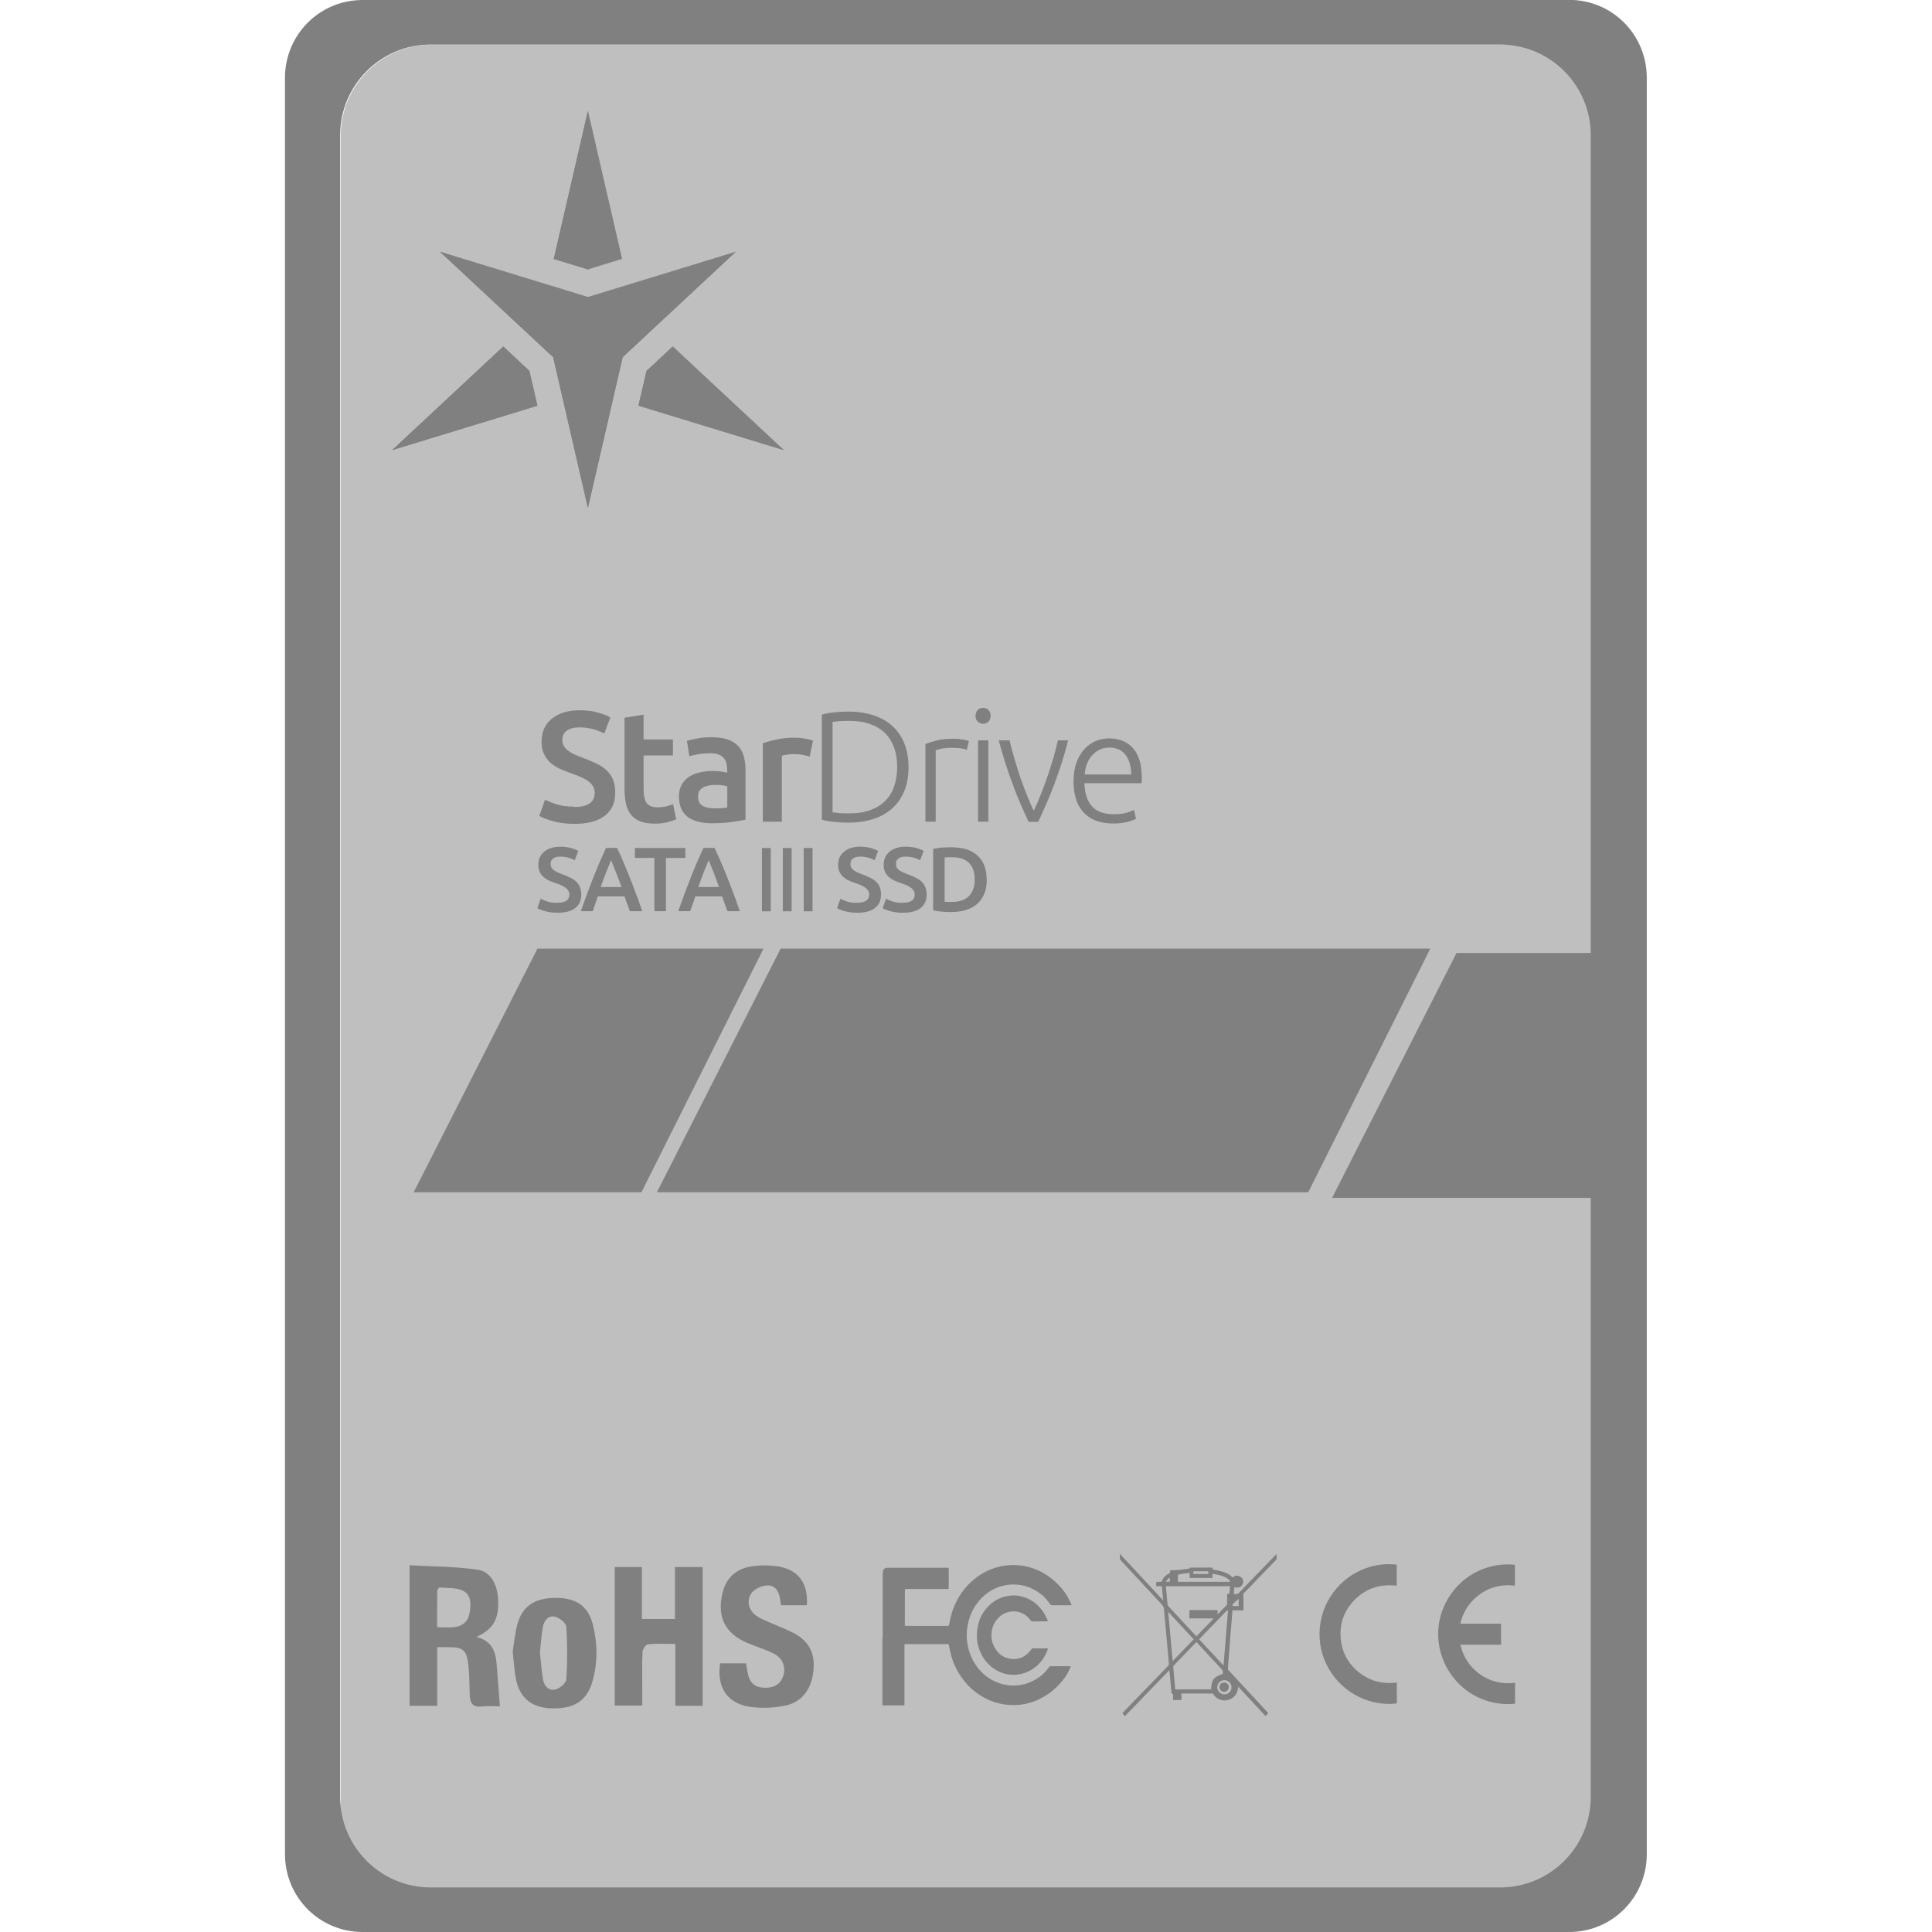 <?xml version="1.0" encoding="UTF-8" standalone="no"?>
<svg
   xmlns:dc="http://purl.org/dc/elements/1.1/"
   xmlns:cc="http://creativecommons.org/ns#"
   xmlns:rdf="http://www.w3.org/1999/02/22-rdf-syntax-ns#"
   xmlns:svg="http://www.w3.org/2000/svg"
   xmlns="http://www.w3.org/2000/svg"
   xmlns:sodipodi="http://sodipodi.sourceforge.net/DTD/sodipodi-0.dtd"
   xmlns:inkscape="http://www.inkscape.org/namespaces/inkscape"
   height="16"
   width="16"
   version="1.1"
   id="svg10"
   sodipodi:docname="drive-harddisk-system-symbolic.svg"
   inkscape:version="0.92.3 (2405546, 2018-03-11)">
  <defs
     id="defs14">
    <clipPath
       id="clip261-3">
      <path
         inkscape:connector-curvature="0"
         d="m 103,95 h 28.812 v 26 H 103 Z m 0,0"
         id="path1591-7" />
    </clipPath>
    <clipPath
       id="clip1-8">
      <path
         inkscape:connector-curvature="0"
         d="M 0,0 H 131.812 V 194.172 H 0 Z m 0,0"
         id="path2-4" />
    </clipPath>
    <clipPath
       id="clip261-3-3">
      <path
         inkscape:connector-curvature="0"
         d="m 103,95 h 28.812 v 26 H 103 Z m 0,0"
         id="path1591-7-6" />
    </clipPath>
    <clipPath
       id="clip1-8-3">
      <path
         inkscape:connector-curvature="0"
         d="M 0,0 H 131.812 V 194.172 H 0 Z m 0,0"
         id="path2-4-6" />
    </clipPath>
  </defs>
  <sodipodi:namedview
     pagecolor="#ffffff"
     bordercolor="#666666"
     borderopacity="1"
     objecttolerance="10"
     gridtolerance="10"
     guidetolerance="10"
     inkscape:pageopacity="0"
     inkscape:pageshadow="2"
     inkscape:window-width="1920"
     inkscape:window-height="1539"
     id="namedview12"
     showgrid="false"
     inkscape:zoom="20.85965"
     inkscape:cx="4.2322244"
     inkscape:cy="10.972165"
     inkscape:window-x="118"
     inkscape:window-y="27"
     inkscape:window-maximized="0"
     inkscape:current-layer="svg10" />
  <g
     id="g1004"
     transform="translate(23.484,14.867)">
    <path
       id="rect5147-7"
       d="m -20.481,-14.867 c -0.357,0 -0.643,0.288 -0.643,0.645 V 0.488 c 0,0.357 0.286,0.645 0.643,0.645 h 9.992 c 0.357,0 0.643,-0.288 0.643,-0.645 V -14.223 c 0,-0.357 -0.286,-0.645 -0.643,-0.645 z m 0.564,0.369 h 8.857 c 0.414,0 0.75,0.336 0.75,0.75 V 0.014 c 0,0.414 -0.336,0.75 -0.75,0.75 h -8.857 c -0.414,0 -0.75,-0.336 -0.75,-0.75 V -13.748 c 0,-0.414 0.336,-0.75 0.75,-0.75 z"
       style="fill:#808080;fill-opacity:1;stroke:none;stroke-width:0.09;stroke-linecap:butt;stroke-linejoin:bevel;stroke-miterlimit:4;stroke-dasharray:none;stroke-opacity:1;paint-order:fill markers stroke"
       inkscape:connector-curvature="0" />
    <path
       style="fill:#808080;fill-opacity:1;fill-rule:nonzero;stroke:none;stroke-width:0.079"
       d="m -18.332,-12.723 -0.283,-1.227 -0.283,1.227 0.283,0.087 0.283,-0.087 m -0.984,0.725 -0.921,0.859 1.204,-0.368 -0.067,-0.288 z m 1.12,0.49 1.204,0.368 -0.921,-0.859 -0.216,0.202 z m 0,0"
       id="path1609-8-5"
       inkscape:connector-curvature="0" />
    <path
       style="fill:#808080;fill-opacity:1;fill-rule:nonzero;stroke:none;stroke-width:0.079"
       d="m -18.6,-12.64 -0.015,-1.309 -0.283,1.227 0.283,0.086 0.015,-0.004 m -0.716,0.643 -0.921,0.859 1.138,-0.657 z m 0,0"
       id="path1611-5-3"
       inkscape:connector-curvature="0" />
    <path
       style="fill:#808080;fill-opacity:1;fill-rule:nonzero;stroke:none;stroke-width:0.079"
       d="m -18.119,-11.807 1.126,0.668 -1.204,-0.368 0.067,-0.288 0.011,-0.011 m -0.915,0.299 -1.204,0.368 1.138,-0.657 z m 0,0"
       id="path1613-0-5"
       inkscape:connector-curvature="0" />
    <path
       style="fill:#808080;fill-opacity:1;fill-rule:nonzero;stroke:none;stroke-width:0.079"
       d="m -18.615,-12.408 -1.226,-0.375 0.938,0.874 0.288,1.249 0.288,-1.249 0.938,-0.874 -1.225,0.375"
       id="path1615-9-6"
       inkscape:connector-curvature="0" />
    <path
       style="fill:#808080;fill-opacity:1;fill-rule:nonzero;stroke:none;stroke-width:0.079"
       d="m -18.615,-12.094 -1.226,-0.689 0.938,0.874 0.288,1.249 z m 0,0"
       id="path1617-9-2"
       inkscape:connector-curvature="0" />
    <path
       style="fill:#808080;fill-opacity:1;fill-rule:nonzero;stroke:none;stroke-width:0.079"
       d="m -18.615,-12.094 1.225,-0.689 -0.938,0.874 -0.288,1.249 v -1.433"
       id="path1619-8-9"
       inkscape:connector-curvature="0" />
    <path
       style="fill:#808080;fill-opacity:1;fill-rule:nonzero;stroke:none;stroke-width:0.079"
       d="m -19.863,-1.391 c 0.054,0 0.099,0.004 0.144,-0.001 0.065,-0.008 0.111,-0.046 0.123,-0.112 0.013,-0.072 0.018,-0.154 -0.054,-0.189 -0.056,-0.028 -0.13,-0.021 -0.196,-0.027 -0.005,-3.15e-4 -0.017,0.021 -0.017,0.033 -0.001,0.097 -6.13e-4,0.194 -6.13e-4,0.298 m 6.13e-4,0.164 v 0.485 h -0.229 V -1.904 c 0.186,0.01 0.375,0.01 0.561,0.036 0.109,0.015 0.166,0.119 0.172,0.248 0.008,0.16 -0.038,0.244 -0.179,0.31 0.163,0.041 0.163,0.168 0.172,0.29 0.007,0.093 0.015,0.186 0.022,0.284 -0.038,0 -0.093,-0.005 -0.146,0.001 -0.085,0.011 -0.103,-0.034 -0.104,-0.104 -0.002,-0.079 -0.003,-0.158 -0.011,-0.236 -0.013,-0.127 -0.043,-0.152 -0.171,-0.151 -0.026,0 -0.053,0 -0.087,0"
       id="path1703-9-2"
       inkscape:connector-curvature="0" />
    <path
       style="fill:#808080;fill-opacity:1;fill-rule:nonzero;stroke:none;stroke-width:0.079"
       d="m -17.665,-0.74 h -0.226 V -1.253 c -0.082,0 -0.155,-0.004 -0.227,0.003 -0.018,0.002 -0.044,0.041 -0.045,0.064 -0.005,0.117 -0.002,0.234 -0.002,0.351 0,0.029 0,0.059 0,0.093 h -0.228 V -1.889 h 0.225 v 0.43 h 0.274 v -0.43 h 0.229 z m 0,0"
       id="path1705-0-7"
       inkscape:connector-curvature="0" />
    <path
       style="fill:#808080;fill-opacity:1;fill-rule:nonzero;stroke:none;stroke-width:0.079"
       d="m -17.523,-1.092 h 0.218 c 0.004,0.026 0.007,0.05 0.012,0.073 0.016,0.088 0.056,0.126 0.141,0.129 0.071,0.003 0.129,-0.024 0.154,-0.096 0.025,-0.072 -0.004,-0.15 -0.077,-0.186 -0.07,-0.035 -0.146,-0.058 -0.218,-0.088 -0.187,-0.079 -0.254,-0.216 -0.208,-0.413 0.029,-0.122 0.107,-0.197 0.225,-0.219 0.076,-0.014 0.157,-0.014 0.233,-0.003 0.171,0.026 0.255,0.143 0.241,0.322 h -0.214 c -0.003,-0.018 -0.005,-0.036 -0.008,-0.054 -0.009,-0.063 -0.043,-0.115 -0.108,-0.11 -0.045,0.003 -0.103,0.028 -0.128,0.063 -0.038,0.053 -0.031,0.122 0.02,0.172 0.024,0.024 0.058,0.039 0.09,0.054 0.076,0.035 0.156,0.063 0.231,0.101 0.137,0.069 0.19,0.176 0.17,0.329 -0.02,0.152 -0.101,0.253 -0.245,0.279 -0.089,0.016 -0.185,0.02 -0.274,0.008 -0.19,-0.025 -0.281,-0.16 -0.253,-0.358"
       id="path1707-3-0"
       inkscape:connector-curvature="0" />
    <path
       style="fill:#808080;fill-opacity:1;fill-rule:nonzero;stroke:none;stroke-width:0.079"
       d="m -19.012,-1.176 c 0.008,0.073 0.013,0.146 0.025,0.218 0.009,0.054 0.048,0.096 0.102,0.083 0.037,-0.009 0.089,-0.053 0.091,-0.084 0.01,-0.145 0.009,-0.291 0,-0.436 -0.002,-0.031 -0.055,-0.073 -0.092,-0.083 -0.054,-0.014 -0.092,0.029 -0.102,0.083 -0.013,0.072 -0.017,0.145 -0.025,0.219 m -0.225,-0.014 c 0.011,-0.067 0.018,-0.149 0.039,-0.226 0.042,-0.154 0.149,-0.221 0.329,-0.218 0.164,0.003 0.259,0.072 0.297,0.225 0.038,0.156 0.04,0.313 -0.005,0.468 -0.046,0.163 -0.158,0.231 -0.351,0.221 -0.159,-0.008 -0.255,-0.091 -0.284,-0.252 -0.012,-0.067 -0.016,-0.135 -0.025,-0.218"
       id="path1709-0-9"
       inkscape:connector-curvature="0" />
    <path
       style="fill:#808080;fill-opacity:1;fill-rule:nonzero;stroke:none;stroke-width:0.079"
       d="m -16.174,-1.299 c 0,-0.177 0,-0.354 0,-0.531 3.07e-4,-0.009 9.22e-4,-0.019 0.003,-0.029 0.003,-0.013 0.015,-0.023 0.028,-0.024 0.014,-6.28e-4 0.028,-6.28e-4 0.041,-6.28e-4 0.155,0 0.31,0 0.465,0 0.009,0 0.01,0.001 0.01,0.01 0,0.052 0,0.104 0,0.155 0,0.01 -9.22e-4,0.011 -0.011,0.011 -0.114,0 -0.228,0 -0.343,-3.14e-4 -0.006,0 -0.009,0.003 -0.009,0.009 0,0.096 -3.07e-4,0.191 -6.13e-4,0.287 0,0.008 0.002,0.01 0.011,0.01 0.115,0 0.229,-3.14e-4 0.343,0 0.008,0 0.012,-0.002 0.013,-0.01 0.007,-0.041 0.016,-0.082 0.03,-0.121 0.026,-0.073 0.064,-0.139 0.116,-0.197 0.04,-0.045 0.087,-0.082 0.139,-0.112 0.044,-0.025 0.091,-0.042 0.141,-0.053 0.066,-0.014 0.133,-0.015 0.2,-0.002 0.039,0.007 0.077,0.02 0.113,0.036 0.067,0.031 0.125,0.074 0.175,0.128 0.025,0.027 0.048,0.056 0.066,0.088 0.011,0.019 0.019,0.039 0.029,0.058 0.007,0.014 0.007,0.014 -0.009,0.014 -0.049,0 -0.098,0 -0.147,0 -0.006,0 -0.011,-0.002 -0.015,-0.007 -0.018,-0.022 -0.034,-0.046 -0.055,-0.066 -0.047,-0.042 -0.1,-0.072 -0.161,-0.088 -0.06,-0.015 -0.122,-0.015 -0.182,9.2e-4 -0.071,0.019 -0.132,0.057 -0.182,0.112 -0.039,0.042 -0.068,0.091 -0.087,0.146 -0.018,0.052 -0.026,0.105 -0.025,0.16 0.002,0.075 0.021,0.146 0.058,0.211 0.037,0.062 0.085,0.113 0.148,0.148 0.073,0.041 0.152,0.056 0.235,0.044 0.06,-0.009 0.113,-0.033 0.162,-0.068 0.03,-0.022 0.056,-0.048 0.077,-0.079 0.005,-0.007 0.01,-0.01 0.019,-0.009 0.051,3.15e-4 0.103,-3.14e-4 0.154,-3.14e-4 0.009,0 0.009,0.002 0.006,0.009 -0.009,0.018 -0.016,0.035 -0.026,0.052 -0.018,0.033 -0.042,0.062 -0.067,0.089 -0.027,0.03 -0.058,0.057 -0.092,0.08 -0.044,0.03 -0.091,0.054 -0.141,0.07 -0.066,0.02 -0.134,0.027 -0.203,0.019 -0.036,-0.004 -0.071,-0.012 -0.105,-0.023 -0.057,-0.019 -0.109,-0.048 -0.157,-0.085 -0.035,-0.027 -0.066,-0.06 -0.094,-0.095 -0.047,-0.06 -0.081,-0.127 -0.102,-0.2 -0.008,-0.029 -0.014,-0.06 -0.02,-0.09 -0.002,-0.006 -0.004,-0.009 -0.01,-0.009 -0.01,3.15e-4 -0.021,0 -0.031,0 -0.106,0 -0.211,0 -0.316,0 -0.009,0 -0.011,0.002 -0.011,0.01 0,0.159 0,0.318 0,0.476 0,0.005 0,0.01 0,0.015 3.07e-4,0.005 -0.003,0.007 -0.008,0.007 -0.056,0 -0.111,-3.15e-4 -0.167,-3.15e-4 -0.005,0 -0.008,-0.003 -0.008,-0.008 0,-0.009 0,-0.018 0,-0.027 0,-0.174 0,-0.348 0,-0.521"
       id="path1711-3-3"
       inkscape:connector-curvature="0" />
    <path
       style="fill:#808080;fill-opacity:1;fill-rule:nonzero;stroke:none;stroke-width:0.079"
       d="m -14.876,-1.439 c -0.018,0 -0.037,-3.14e-4 -0.055,0 -0.008,3.15e-4 -0.013,-0.002 -0.018,-0.009 -0.014,-0.021 -0.033,-0.038 -0.055,-0.051 -0.036,-0.02 -0.073,-0.028 -0.114,-0.021 -0.045,0.008 -0.08,0.029 -0.109,0.064 -0.02,0.023 -0.033,0.05 -0.04,0.08 -0.013,0.053 -0.007,0.104 0.019,0.151 0.026,0.048 0.065,0.082 0.119,0.093 0.072,0.015 0.131,-0.007 0.177,-0.064 0.019,-0.024 0.01,-0.02 0.039,-0.02 0.033,0 0.065,0 0.097,0 0.011,0 0.012,9.2e-4 0.008,0.011 -0.011,0.033 -0.028,0.063 -0.049,0.091 -0.03,0.038 -0.066,0.068 -0.11,0.089 -0.048,0.022 -0.098,0.032 -0.151,0.027 -0.051,-0.005 -0.097,-0.023 -0.138,-0.052 -0.037,-0.026 -0.068,-0.059 -0.091,-0.099 -0.044,-0.077 -0.057,-0.159 -0.04,-0.246 0.011,-0.059 0.036,-0.111 0.076,-0.157 0.035,-0.039 0.076,-0.069 0.126,-0.086 0.054,-0.018 0.109,-0.022 0.164,-0.007 0.071,0.018 0.126,0.058 0.169,0.116 0.018,0.024 0.031,0.05 0.043,0.078 0.004,0.009 0.002,0.011 -0.008,0.011 -0.019,0 -0.039,0 -0.058,0"
       id="path1713-3-6"
       inkscape:connector-curvature="0" />
    <path
       style="fill:#808080;fill-opacity:1;fill-rule:nonzero;stroke:none;stroke-width:0.079"
       d="m -13.796,-1.8 c -0.001,-9.2e-4 -0.002,-0.002 -0.003,-0.003 l -0.03,0.032 c 6.13e-4,6.29e-4 0.002,0.002 0.002,0.003 h 0.031 z m 0.57,0.173 c -0.014,0.012 -0.028,0.026 -0.043,0.039 -0.007,0.006 -0.009,0.013 -0.007,0.022 h 0.05 z m -0.251,-0.205 c 3.07e-4,-0.003 3.07e-4,-0.005 3.07e-4,-0.008 3.06e-4,-0.014 3.06e-4,-0.014 -0.014,-0.014 -0.033,0 -0.065,0 -0.098,0 -0.004,0 -0.008,3.15e-4 -0.012,6.29e-4 v 0.021 z m 0.191,0.938 c 0.002,-0.026 -0.02,-0.058 -0.058,-0.059 -0.032,-6.29e-4 -0.059,0.027 -0.059,0.059 0,0.033 0.026,0.059 0.059,0.059 0.033,0 0.059,-0.026 0.059,-0.059 m -0.444,-0.873 h 0.432 c -0.003,-0.012 -0.011,-0.02 -0.02,-0.026 -0.037,-0.026 -0.081,-0.033 -0.126,-0.041 v 0.035 h -0.189 v -0.042 c -0.025,0.003 -0.048,0.006 -0.071,0.009 -0.006,9.21e-4 -0.012,0.002 -0.018,0.004 -0.003,0.001 -0.008,0.005 -0.008,0.008 -9.21e-4,0.018 -3.06e-4,0.035 -3.06e-4,0.054 m 0.131,0.475 c -0.07,-0.075 -0.139,-0.15 -0.208,-0.224 -6.13e-4,3.13e-4 -0.002,6.29e-4 -0.003,0.001 0.012,0.133 0.024,0.267 0.037,0.403 0.059,-0.061 0.116,-0.12 0.174,-0.18 m 0.247,0.218 c 0.013,-0.154 0.025,-0.304 0.037,-0.455 -9.22e-4,-9.21e-4 -0.002,-0.002 -0.003,-0.003 -0.004,0.003 -0.009,0.004 -0.012,0.008 -0.06,0.062 -0.121,0.125 -0.181,0.187 -0.014,0.015 -0.028,0.03 -0.043,0.045 0.067,0.072 0.134,0.144 0.202,0.217 m -0.4,0.198 h 0.297 c 0.003,-0.079 0.021,-0.104 0.096,-0.128 0.006,-0.016 0.002,-0.028 -0.01,-0.041 -0.054,-0.057 -0.107,-0.115 -0.16,-0.172 -0.016,-0.017 -0.031,-0.034 -0.047,-0.051 -0.002,0.002 -0.003,0.002 -0.004,0.003 -0.061,0.064 -0.123,0.127 -0.184,0.191 -0.003,0.003 -0.004,0.008 -0.004,0.013 0.003,0.032 0.005,0.064 0.008,0.096 0.003,0.029 0.005,0.059 0.008,0.088 m 0.452,-0.854 h -0.529 c -3.07e-4,0.001 -6.13e-4,0.002 -6.13e-4,0.003 0.005,0.049 0.009,0.097 0.014,0.146 6.13e-4,0.009 0.004,0.014 0.01,0.02 0.06,0.065 0.121,0.13 0.181,0.195 0.016,0.017 0.032,0.034 0.048,0.051 0.047,-0.049 0.094,-0.097 0.141,-0.145 -6.13e-4,-6.29e-4 -9.21e-4,-0.002 -0.001,-0.003 h -0.198 c 0,-0.022 -3.07e-4,-0.043 3.07e-4,-0.063 0,-0.002 0.004,-0.006 0.007,-0.006 0.073,-3.14e-4 0.146,0 0.218,-3.14e-4 0.006,0 0.008,0.002 0.008,0.008 -3.06e-4,0.009 0,0.018 0,0.027 0.002,-9.2e-4 0.003,-0.001 0.003,-0.002 0.024,-0.025 0.048,-0.049 0.072,-0.074 0.003,-0.003 0.003,-0.007 0.004,-0.011 3.06e-4,-0.018 0,-0.036 0,-0.054 v -0.028 c 0.007,0 0.012,-3.15e-4 0.019,-6.29e-4 0.002,-0.021 0.003,-0.041 0.005,-0.062 m -0.472,0.891 c -0.005,-9.2e-4 -0.008,-0.002 -0.012,-0.002 -0.006,-0.064 -0.012,-0.128 -0.018,-0.195 -0.124,0.128 -0.246,0.254 -0.369,0.382 -0.007,-0.009 -0.013,-0.017 -0.02,-0.026 0.011,-0.011 0.021,-0.022 0.032,-0.033 0.081,-0.084 0.162,-0.167 0.243,-0.251 0.035,-0.036 0.07,-0.072 0.105,-0.109 0.003,-0.003 0.005,-0.009 0.005,-0.013 -0.003,-0.042 -0.007,-0.084 -0.011,-0.126 -0.004,-0.041 -0.008,-0.082 -0.011,-0.123 -0.003,-0.033 -0.006,-0.067 -0.009,-0.1 -0.003,-0.033 -0.008,-0.067 -0.009,-0.101 -3.06e-4,-0.022 -0.011,-0.035 -0.024,-0.049 -0.088,-0.094 -0.175,-0.189 -0.263,-0.283 -0.025,-0.026 -0.05,-0.053 -0.074,-0.08 -0.003,-0.003 -0.004,-0.007 -0.005,-0.01 -6.13e-4,-0.013 -3.07e-4,-0.025 -3.07e-4,-0.041 0.12,0.129 0.239,0.256 0.359,0.386 -0.004,-0.041 -0.007,-0.079 -0.011,-0.118 h -0.047 c 0,-0.011 -3.07e-4,-0.021 3.06e-4,-0.032 3.07e-4,-0.002 0.005,-0.004 0.007,-0.004 0.011,-3.15e-4 0.022,3.14e-4 0.033,-3.15e-4 0.003,-3.13e-4 0.007,-0.003 0.008,-0.005 0.006,-0.026 0.025,-0.043 0.046,-0.057 6.14e-4,-6.28e-4 0.001,-9.19e-4 0.002,-0.001 0.019,-0.01 0.019,-0.01 0.02,-0.033 0.003,-3.15e-4 0.006,-9.21e-4 0.009,-6.29e-4 0.049,0.003 0.097,-0.006 0.145,-0.012 0.004,-3.16e-4 0.007,-0.004 0.01,-0.006 -3.06e-4,-9.2e-4 -6.13e-4,-0.002 -9.21e-4,-0.003 h 0.187 c -0.004,0.016 0.007,0.017 0.018,0.019 0.032,0.006 0.064,0.012 0.094,0.026 0.02,0.009 0.039,0.019 0.054,0.037 0.014,-0.011 0.029,-0.019 0.046,-0.014 0.01,0.003 0.021,0.008 0.029,0.016 0.016,0.015 0.018,0.041 0.005,0.06 -0.013,0.021 -0.036,0.027 -0.065,0.018 -0.002,0.019 -0.003,0.037 -0.005,0.057 0.011,0 0.021,3.14e-4 0.031,-3.15e-4 0.003,0 0.005,-0.003 0.007,-0.005 0.04,-0.041 0.08,-0.083 0.121,-0.125 0.064,-0.065 0.127,-0.131 0.191,-0.197 9.21e-4,-9.18e-4 0.002,-0.002 0.004,-0.004 0,0.016 0.003,0.03 -6.13e-4,0.043 -0.002,0.008 -0.012,0.015 -0.018,0.021 -0.075,0.077 -0.149,0.154 -0.224,0.232 -0.002,0.003 -0.005,0.005 -0.007,0.007 -0.008,0.009 -0.02,0.016 -0.024,0.026 -0.004,0.01 0,0.022 0,0.034 0,0.034 0,0.068 0,0.103 h -0.091 c -0.002,0.026 -0.004,0.051 -0.006,0.076 -0.003,0.039 -0.006,0.078 -0.01,0.117 -0.002,0.029 -0.004,0.057 -0.006,0.085 -0.003,0.038 -0.006,0.076 -0.009,0.115 -0.003,0.031 -0.005,0.062 -0.007,0.092 -3.07e-4,0.003 0.002,0.008 0.004,0.01 0.086,0.093 0.173,0.186 0.259,0.279 0.023,0.025 0.047,0.051 0.071,0.077 -0.007,0.008 -0.014,0.016 -0.022,0.025 -0.076,-0.081 -0.15,-0.162 -0.227,-0.244 -0.002,0.023 -0.006,0.043 -0.017,0.062 -0.02,0.034 -0.065,0.057 -0.105,0.052 -0.036,-0.004 -0.064,-0.021 -0.084,-0.052 -0.002,-0.002 -0.005,-0.005 -0.008,-0.005 -0.084,-3.13e-4 -0.168,0 -0.252,0 -9.21e-4,0 -0.002,6.29e-4 -0.004,0.001 v 0.053 h -0.069 z m 0,0"
       id="path1715-7-0"
       inkscape:connector-curvature="0" />
    <path
       style="fill:#808080;fill-opacity:1;fill-rule:nonzero;stroke:none;stroke-width:0.079"
       d="m -13.308,-0.894 c 0,0.021 -0.018,0.039 -0.039,0.038 -0.021,-6.29e-4 -0.038,-0.018 -0.038,-0.039 0,-0.022 0.016,-0.038 0.039,-0.038 0.022,0 0.038,0.016 0.038,0.038"
       id="path1717-9-6"
       inkscape:connector-curvature="0" />
    <path
       style="fill:#808080;fill-opacity:1;fill-rule:nonzero;stroke:none;stroke-width:0.079"
       d="m -10.937,-0.758 c -0.151,0.019 -0.374,-0.032 -0.52,-0.228 -0.146,-0.195 -0.156,-0.456 -0.025,-0.659 0.135,-0.21 0.363,-0.284 0.544,-0.263 v 0.173 c -0.127,-0.015 -0.239,0.019 -0.333,0.106 -0.061,0.057 -0.101,0.126 -0.119,0.209 h 0.337 v 0.174 h -0.337 c 0.025,0.104 0.079,0.186 0.166,0.247 0.086,0.06 0.183,0.081 0.287,0.068 z m 0,0"
       id="path1719-4-2"
       inkscape:connector-curvature="0" />
    <path
       style="fill:#808080;fill-opacity:1;fill-rule:nonzero;stroke:none;stroke-width:0.079"
       d="m -11.917,-1.908 v 0.173 c -0.146,-0.017 -0.271,0.027 -0.368,0.138 -0.071,0.081 -0.103,0.178 -0.097,0.285 0.007,0.119 0.057,0.217 0.149,0.292 0.092,0.075 0.198,0.102 0.317,0.087 v 0.173 c -0.162,0.021 -0.393,-0.037 -0.539,-0.248 -0.139,-0.201 -0.135,-0.47 0.011,-0.669 0.149,-0.202 0.376,-0.253 0.528,-0.232"
       id="path1721-9-6"
       inkscape:connector-curvature="0" />
    <g
       style="clip-rule:nonzero;opacity:0.5;fill:#808080;fill-opacity:1"
       id="g922"
       clip-path="url(#clip1-8-3)"
       transform="matrix(0.079,0,0,0.079,-20.662,-14.498)">
      <path
         inkscape:connector-curvature="0"
         id="path920"
         d="M 122.195,194.129 H 9.539 C 4.273,194.129 0,189.855 0,184.59 V 9.539 C 0,4.27 4.273,0 9.539,0 H 122.195 c 5.27,0 9.539,4.27 9.539,9.539 V 184.59 c 0,5.266 -4.27,9.539 -9.539,9.539"
         style="fill:#808080;fill-opacity:1;fill-rule:nonzero;stroke:none" />
    </g>
    <path
       style="fill:#808080;fill-opacity:1;fill-rule:nonzero;stroke:none;stroke-width:0.079"
       d="m -12.593,-4.993 1.011,-2.018"
       id="path1685-3-1"
       inkscape:connector-curvature="0" />
    <path
       style="fill:#808080;fill-opacity:1;fill-rule:nonzero;stroke:none;stroke-width:0.079"
       d="m -18.729,-8.184 c 0.059,0 0.102,-0.01 0.129,-0.03 0.027,-0.02 0.041,-0.048 0.041,-0.085 0,-0.022 -0.005,-0.041 -0.014,-0.056 -0.009,-0.016 -0.022,-0.03 -0.039,-0.042 -0.017,-0.013 -0.038,-0.024 -0.062,-0.035 -0.024,-0.011 -0.052,-0.021 -0.084,-0.032 -0.031,-0.011 -0.061,-0.024 -0.091,-0.037 -0.029,-0.014 -0.055,-0.03 -0.077,-0.05 -0.022,-0.02 -0.04,-0.044 -0.053,-0.072 -0.014,-0.028 -0.02,-0.061 -0.02,-0.1 0,-0.082 0.028,-0.146 0.085,-0.192 0.057,-0.046 0.133,-0.07 0.231,-0.07 0.057,0 0.107,0.006 0.151,0.019 0.044,0.013 0.078,0.026 0.103,0.041 l -0.051,0.133 c -0.03,-0.016 -0.062,-0.029 -0.097,-0.038 -0.035,-0.009 -0.072,-0.013 -0.109,-0.013 -0.045,0 -0.079,0.009 -0.104,0.027 -0.025,0.018 -0.037,0.044 -0.037,0.077 0,0.02 0.004,0.037 0.013,0.051 0.008,0.014 0.02,0.027 0.035,0.038 0.015,0.011 0.033,0.022 0.053,0.031 0.021,0.01 0.043,0.019 0.067,0.027 0.042,0.016 0.08,0.032 0.114,0.048 0.033,0.016 0.062,0.035 0.085,0.057 0.023,0.022 0.041,0.048 0.053,0.078 0.012,0.03 0.018,0.066 0.018,0.109 0,0.082 -0.029,0.145 -0.087,0.189 -0.058,0.045 -0.142,0.067 -0.253,0.067 -0.037,0 -0.072,-0.003 -0.103,-0.007 -0.031,-0.005 -0.058,-0.011 -0.082,-0.018 -0.024,-0.007 -0.045,-0.014 -0.062,-0.021 -0.018,-0.007 -0.031,-0.014 -0.042,-0.02 l 0.048,-0.135 c 0.024,0.013 0.055,0.026 0.095,0.039 0.04,0.013 0.088,0.019 0.145,0.019"
       id="path1621-0-7"
       inkscape:connector-curvature="0" />
    <path
       style="fill:#808080;fill-opacity:1;fill-rule:nonzero;stroke:none;stroke-width:0.079"
       d="m -18.312,-8.923 0.158,-0.026 v 0.206 h 0.243 v 0.132 h -0.243 v 0.278 c 0,0.055 0.009,0.094 0.026,0.117 0.018,0.023 0.047,0.035 0.089,0.035 0.029,0 0.054,-0.003 0.076,-0.009 0.022,-0.006 0.04,-0.012 0.053,-0.017 l 0.026,0.125 c -0.018,0.008 -0.042,0.016 -0.072,0.024 -0.03,0.008 -0.064,0.012 -0.104,0.012 -0.049,0 -0.089,-0.006 -0.122,-0.019 -0.033,-0.013 -0.059,-0.032 -0.078,-0.057 -0.019,-0.025 -0.033,-0.055 -0.04,-0.09 -0.008,-0.035 -0.012,-0.076 -0.012,-0.121 z m 0,0"
       id="path1623-2-5"
       inkscape:connector-curvature="0" />
    <path
       style="fill:#808080;fill-opacity:1;fill-rule:nonzero;stroke:none;stroke-width:0.079"
       d="m -17.572,-8.172 c 0.049,0 0.086,-0.003 0.111,-0.008 v -0.175 c -0.009,-0.003 -0.021,-0.005 -0.038,-0.008 -0.017,-0.003 -0.035,-0.004 -0.055,-0.004 -0.018,0 -0.035,0.001 -0.053,0.004 -0.018,0.003 -0.034,0.008 -0.048,0.014 -0.014,0.007 -0.026,0.017 -0.035,0.029 -0.009,0.013 -0.013,0.028 -0.013,0.048 0,0.037 0.012,0.063 0.035,0.077 0.023,0.014 0.055,0.022 0.095,0.022 m -0.013,-0.588 c 0.052,0 0.096,0.006 0.131,0.019 0.036,0.013 0.064,0.031 0.086,0.055 0.021,0.023 0.036,0.052 0.045,0.085 0.009,0.033 0.014,0.07 0.014,0.11 v 0.413 c -0.024,0.005 -0.061,0.012 -0.11,0.019 -0.049,0.007 -0.104,0.011 -0.166,0.011 -0.041,0 -0.078,-0.004 -0.112,-0.012 -0.034,-0.008 -0.063,-0.021 -0.087,-0.038 -0.024,-0.018 -0.043,-0.04 -0.056,-0.068 -0.013,-0.028 -0.02,-0.062 -0.02,-0.103 0,-0.039 0.007,-0.072 0.023,-0.099 0.015,-0.027 0.036,-0.049 0.062,-0.066 0.026,-0.017 0.056,-0.029 0.091,-0.036 0.034,-0.007 0.07,-0.011 0.107,-0.011 0.018,0 0.036,0.001 0.055,0.003 0.019,0.002 0.04,0.006 0.061,0.011 v -0.026 c 0,-0.018 -0.002,-0.036 -0.006,-0.052 -0.004,-0.016 -0.012,-0.031 -0.023,-0.044 -0.011,-0.013 -0.025,-0.022 -0.043,-0.029 -0.018,-0.007 -0.04,-0.01 -0.067,-0.01 -0.037,0 -0.07,0.003 -0.1,0.008 -0.03,0.005 -0.055,0.011 -0.074,0.018 l -0.02,-0.128 c 0.02,-0.007 0.049,-0.014 0.088,-0.021 0.038,-0.007 0.079,-0.01 0.123,-0.01"
       id="path1625-4-3"
       inkscape:connector-curvature="0" />
    <path
       style="fill:#808080;fill-opacity:1;fill-rule:nonzero;stroke:none;stroke-width:0.079"
       d="m -16.779,-8.601 c -0.013,-0.005 -0.031,-0.009 -0.054,-0.014 -0.023,-0.005 -0.05,-0.007 -0.08,-0.007 -0.017,0 -0.036,0.002 -0.055,0.005 -0.02,0.003 -0.033,0.006 -0.041,0.009 v 0.546 h -0.158 v -0.649 c 0.03,-0.011 0.068,-0.022 0.114,-0.032 0.045,-0.01 0.096,-0.015 0.152,-0.015 0.01,0 0.022,6.14e-4 0.036,0.002 0.014,0.002 0.028,0.003 0.042,0.005 0.014,0.003 0.027,0.005 0.041,0.008 0.013,0.003 0.023,0.006 0.031,0.009 z m 0,0"
       id="path1627-9-5"
       inkscape:connector-curvature="0" />
    <path
       style="fill:#808080;fill-opacity:1;fill-rule:nonzero;stroke:none;stroke-width:0.079"
       d="m -16.589,-8.14 c 0.005,6.13e-4 0.019,0.003 0.04,0.005 0.021,0.003 0.056,0.004 0.102,0.004 0.065,0 0.122,-0.009 0.171,-0.027 0.049,-0.018 0.09,-0.043 0.123,-0.076 0.033,-0.033 0.058,-0.073 0.074,-0.121 0.016,-0.047 0.025,-0.1 0.025,-0.16 0,-0.059 -0.008,-0.112 -0.025,-0.159 -0.017,-0.047 -0.041,-0.087 -0.074,-0.12 -0.033,-0.033 -0.074,-0.058 -0.123,-0.076 -0.049,-0.018 -0.105,-0.027 -0.171,-0.027 -0.047,0 -0.081,0.001 -0.102,0.004 -0.021,0.003 -0.035,0.004 -0.04,0.005 z m 0.629,-0.374 c 0,0.077 -0.012,0.145 -0.037,0.202 -0.024,0.057 -0.058,0.105 -0.102,0.143 -0.044,0.038 -0.096,0.067 -0.157,0.086 -0.061,0.019 -0.128,0.029 -0.201,0.029 -0.036,0 -0.075,-0.002 -0.115,-0.006 -0.04,-0.004 -0.075,-0.01 -0.106,-0.018 v -0.871 c 0.03,-0.009 0.065,-0.015 0.106,-0.019 0.04,-0.004 0.078,-0.006 0.115,-0.006 0.073,0 0.14,0.01 0.201,0.029 0.061,0.019 0.113,0.048 0.157,0.086 0.044,0.038 0.078,0.086 0.102,0.143 0.024,0.057 0.037,0.124 0.037,0.201"
       id="path1629-0-6"
       inkscape:connector-curvature="0" />
    <path
       style="fill:#808080;fill-opacity:1;fill-rule:nonzero;stroke:none;stroke-width:0.079"
       d="m -15.59,-8.749 c 0.028,0 0.054,0.002 0.079,0.006 0.025,0.004 0.042,0.009 0.051,0.013 l -0.017,0.073 c -0.007,-0.003 -0.021,-0.007 -0.042,-0.011 -0.021,-0.004 -0.049,-0.006 -0.084,-0.006 -0.036,0 -0.066,0.003 -0.088,0.008 -0.022,0.005 -0.037,0.009 -0.044,0.013 v 0.591 h -0.085 v -0.643 c 0.021,-0.009 0.052,-0.019 0.09,-0.029 0.038,-0.01 0.085,-0.015 0.14,-0.015"
       id="path1631-1-2"
       inkscape:connector-curvature="0" />
    <path
       style="fill:#808080;fill-opacity:1;fill-rule:nonzero;stroke:none;stroke-width:0.079"
       d="m -15.299,-8.062 h -0.085 v -0.674 h 0.085 z m 0.019,-0.877 c 0,0.02 -0.006,0.036 -0.018,0.048 -0.012,0.012 -0.027,0.018 -0.044,0.018 -0.018,0 -0.032,-0.006 -0.045,-0.018 -0.012,-0.012 -0.018,-0.028 -0.018,-0.048 0,-0.02 0.006,-0.036 0.018,-0.048 0.012,-0.012 0.027,-0.018 0.045,-0.018 0.017,0 0.032,0.006 0.044,0.018 0.012,0.012 0.018,0.028 0.018,0.048"
       id="path1633-2-9"
       inkscape:connector-curvature="0" />
    <path
       style="fill:#808080;fill-opacity:1;fill-rule:nonzero;stroke:none;stroke-width:0.079"
       d="m -14.923,-8.153 c 0.018,-0.037 0.037,-0.08 0.056,-0.128 0.019,-0.048 0.038,-0.098 0.056,-0.15 0.018,-0.052 0.034,-0.104 0.05,-0.157 0.015,-0.053 0.028,-0.102 0.038,-0.148 h 0.085 c -0.016,0.062 -0.033,0.123 -0.052,0.183 -0.019,0.06 -0.04,0.119 -0.061,0.176 -0.021,0.057 -0.044,0.113 -0.067,0.166 -0.023,0.053 -0.046,0.103 -0.068,0.15 h -0.079 c -0.023,-0.047 -0.046,-0.097 -0.068,-0.15 -0.023,-0.053 -0.045,-0.108 -0.066,-0.166 -0.021,-0.057 -0.042,-0.116 -0.061,-0.176 -0.019,-0.06 -0.037,-0.121 -0.053,-0.183 h 0.09 c 0.01,0.046 0.023,0.096 0.039,0.148 0.015,0.053 0.032,0.105 0.049,0.157 0.018,0.052 0.037,0.102 0.056,0.15 0.019,0.048 0.038,0.091 0.056,0.128"
       id="path1635-0-1"
       inkscape:connector-curvature="0" />
    <path
       style="fill:#808080;fill-opacity:1;fill-rule:nonzero;stroke:none;stroke-width:0.079"
       d="m -14.115,-8.453 c -0.002,-0.071 -0.018,-0.125 -0.049,-0.164 -0.031,-0.039 -0.076,-0.059 -0.133,-0.059 -0.031,0 -0.058,0.006 -0.082,0.018 -0.024,0.012 -0.045,0.029 -0.063,0.049 -0.018,0.021 -0.032,0.044 -0.041,0.071 -0.01,0.027 -0.016,0.055 -0.018,0.085 z m -0.478,0.053 c 0,-0.059 0.008,-0.111 0.025,-0.155 0.017,-0.044 0.039,-0.08 0.066,-0.11 0.027,-0.029 0.059,-0.052 0.094,-0.066 0.035,-0.014 0.072,-0.021 0.109,-0.021 0.083,0 0.149,0.027 0.198,0.081 0.049,0.054 0.073,0.137 0.073,0.249 0,0.007 0,0.014 -6.13e-4,0.021 -3.07e-4,0.007 -9.21e-4,0.014 -0.002,0.02 h -0.473 c 0.003,0.083 0.023,0.146 0.061,0.19 0.038,0.044 0.099,0.067 0.183,0.067 0.046,0 0.082,-0.005 0.109,-0.013 0.027,-0.009 0.047,-0.016 0.059,-0.022 l 0.015,0.073 c -0.012,0.007 -0.035,0.015 -0.068,0.025 -0.034,0.009 -0.073,0.014 -0.118,0.014 -0.059,0 -0.109,-0.009 -0.151,-0.026 -0.042,-0.017 -0.076,-0.042 -0.103,-0.073 -0.027,-0.031 -0.046,-0.068 -0.059,-0.111 -0.012,-0.043 -0.018,-0.09 -0.018,-0.141"
       id="path1637-0-2"
       inkscape:connector-curvature="0" />
    <path
       style="fill:#808080;fill-opacity:1;fill-rule:nonzero;stroke:none;stroke-width:0.079"
       d="m -18.867,-7.391 c 0.034,0 0.059,-0.006 0.075,-0.018 0.016,-0.011 0.023,-0.028 0.023,-0.049 0,-0.013 -0.003,-0.023 -0.008,-0.032 -0.005,-0.009 -0.013,-0.018 -0.023,-0.025 -0.01,-0.007 -0.022,-0.014 -0.036,-0.021 -0.014,-0.006 -0.03,-0.012 -0.049,-0.018 -0.018,-0.006 -0.036,-0.014 -0.053,-0.021 -0.017,-0.008 -0.032,-0.018 -0.045,-0.029 -0.013,-0.012 -0.023,-0.025 -0.031,-0.041 -0.008,-0.016 -0.012,-0.036 -0.012,-0.058 0,-0.047 0.016,-0.084 0.049,-0.111 0.033,-0.027 0.077,-0.041 0.134,-0.041 0.033,0 0.062,0.004 0.088,0.011 0.025,0.007 0.045,0.015 0.06,0.024 l -0.029,0.077 c -0.017,-0.009 -0.036,-0.017 -0.056,-0.022 -0.02,-0.005 -0.041,-0.008 -0.063,-0.008 -0.026,0 -0.046,0.005 -0.06,0.016 -0.014,0.01 -0.021,0.025 -0.021,0.045 0,0.012 0.003,0.021 0.007,0.03 0.005,0.008 0.012,0.016 0.021,0.022 0.009,0.006 0.019,0.013 0.031,0.018 0.012,0.005 0.025,0.011 0.039,0.016 0.025,0.009 0.047,0.018 0.066,0.028 0.019,0.009 0.036,0.02 0.049,0.033 0.013,0.013 0.023,0.028 0.03,0.045 0.007,0.018 0.011,0.038 0.011,0.063 0,0.048 -0.017,0.084 -0.05,0.11 -0.033,0.026 -0.083,0.039 -0.147,0.039 -0.021,0 -0.041,-0.001 -0.059,-0.004 -0.018,-0.003 -0.034,-0.006 -0.048,-0.01 -0.014,-0.004 -0.026,-0.008 -0.036,-0.012 -0.01,-0.004 -0.018,-0.008 -0.024,-0.012 l 0.028,-0.078 c 0.014,0.008 0.032,0.015 0.055,0.023 0.023,0.008 0.051,0.011 0.084,0.011"
       id="path1639-6-7"
       inkscape:connector-curvature="0" />
    <path
       style="fill:#808080;fill-opacity:1;fill-rule:nonzero;stroke:none;stroke-width:0.079"
       d="m -18.423,-7.743 c -0.011,0.027 -0.025,0.059 -0.04,0.097 -0.015,0.038 -0.03,0.08 -0.046,0.125 h 0.172 c -0.016,-0.045 -0.032,-0.087 -0.047,-0.125 -0.015,-0.039 -0.028,-0.071 -0.039,-0.097 m 0.155,0.422 c -0.007,-0.021 -0.014,-0.041 -0.022,-0.061 -0.008,-0.02 -0.015,-0.041 -0.022,-0.062 h -0.221 c -0.007,0.021 -0.014,0.042 -0.021,0.062 -0.007,0.021 -0.014,0.041 -0.021,0.061 h -0.099 c 0.02,-0.056 0.038,-0.107 0.056,-0.155 0.018,-0.047 0.035,-0.092 0.052,-0.135 0.017,-0.042 0.034,-0.083 0.05,-0.121 0.017,-0.038 0.034,-0.076 0.051,-0.113 h 0.091 c 0.018,0.037 0.035,0.075 0.051,0.113 0.017,0.038 0.033,0.079 0.05,0.121 0.017,0.042 0.034,0.087 0.052,0.135 0.018,0.047 0.037,0.099 0.056,0.155 z m 0,0"
       id="path1641-3-0"
       inkscape:connector-curvature="0" />
    <path
       style="fill:#808080;fill-opacity:1;fill-rule:nonzero;stroke:none;stroke-width:0.079"
       d="m -17.808,-7.844 v 0.082 h -0.161 v 0.441 h -0.096 v -0.441 h -0.161 v -0.082 z m 0,0"
       id="path1643-9-9"
       inkscape:connector-curvature="0" />
    <path
       style="fill:#808080;fill-opacity:1;fill-rule:nonzero;stroke:none;stroke-width:0.079"
       d="m -17.615,-7.743 c -0.011,0.027 -0.025,0.059 -0.04,0.097 -0.015,0.038 -0.03,0.08 -0.046,0.125 h 0.172 c -0.016,-0.045 -0.032,-0.087 -0.047,-0.125 -0.015,-0.039 -0.028,-0.071 -0.039,-0.097 m 0.155,0.422 c -0.007,-0.021 -0.014,-0.041 -0.022,-0.061 -0.007,-0.02 -0.015,-0.041 -0.022,-0.062 h -0.221 c -0.007,0.021 -0.014,0.042 -0.022,0.062 -0.007,0.021 -0.014,0.041 -0.021,0.061 h -0.099 c 0.02,-0.056 0.038,-0.107 0.056,-0.155 0.018,-0.047 0.035,-0.092 0.052,-0.135 0.017,-0.042 0.033,-0.083 0.05,-0.121 0.017,-0.038 0.034,-0.076 0.051,-0.113 h 0.091 c 0.018,0.037 0.035,0.075 0.052,0.113 0.017,0.038 0.033,0.079 0.05,0.121 0.017,0.042 0.034,0.087 0.052,0.135 0.018,0.047 0.037,0.099 0.056,0.155 z m 0,0"
       id="path1645-0-3"
       inkscape:connector-curvature="0" />
    <path
       style="fill:#808080;fill-opacity:1;fill-rule:nonzero;stroke:none;stroke-width:0.079"
       d="m -17.174,-7.844 h 0.073 v 0.524 h -0.073 z m 0,0"
       id="path1647-8-6"
       inkscape:connector-curvature="0" />
    <path
       style="fill:#808080;fill-opacity:1;fill-rule:nonzero;stroke:none;stroke-width:0.079"
       d="m -17.001,-7.844 h 0.073 v 0.524 h -0.073 z m 0,0"
       id="path1649-3-0"
       inkscape:connector-curvature="0" />
    <path
       style="fill:#808080;fill-opacity:1;fill-rule:nonzero;stroke:none;stroke-width:0.079"
       d="m -16.828,-7.844 h 0.073 v 0.524 h -0.073 z m 0,0"
       id="path1651-8-6"
       inkscape:connector-curvature="0" />
    <path
       style="fill:#808080;fill-opacity:1;fill-rule:nonzero;stroke:none;stroke-width:0.079"
       d="m -16.384,-7.391 c 0.034,0 0.059,-0.006 0.075,-0.018 0.016,-0.011 0.023,-0.028 0.023,-0.049 0,-0.013 -0.003,-0.023 -0.008,-0.032 -0.005,-0.009 -0.013,-0.018 -0.023,-0.025 -0.01,-0.007 -0.022,-0.014 -0.036,-0.021 -0.014,-0.006 -0.03,-0.012 -0.049,-0.018 -0.018,-0.006 -0.036,-0.014 -0.053,-0.021 -0.017,-0.008 -0.032,-0.018 -0.045,-0.029 -0.013,-0.012 -0.023,-0.025 -0.031,-0.041 -0.008,-0.016 -0.012,-0.036 -0.012,-0.058 0,-0.047 0.016,-0.084 0.049,-0.111 0.033,-0.027 0.077,-0.041 0.134,-0.041 0.033,0 0.062,0.004 0.088,0.011 0.025,0.007 0.045,0.015 0.06,0.024 l -0.029,0.077 c -0.017,-0.009 -0.036,-0.017 -0.056,-0.022 -0.021,-0.005 -0.041,-0.008 -0.063,-0.008 -0.025,0 -0.045,0.005 -0.06,0.016 -0.014,0.01 -0.021,0.025 -0.021,0.045 0,0.012 0.002,0.021 0.007,0.03 0.005,0.008 0.012,0.016 0.02,0.022 0.009,0.006 0.019,0.013 0.031,0.018 0.012,0.005 0.025,0.011 0.039,0.016 0.025,0.009 0.047,0.018 0.066,0.028 0.02,0.009 0.036,0.02 0.049,0.033 0.014,0.013 0.024,0.028 0.031,0.045 0.007,0.018 0.01,0.038 0.01,0.063 0,0.048 -0.017,0.084 -0.05,0.11 -0.033,0.026 -0.083,0.039 -0.147,0.039 -0.021,0 -0.041,-0.001 -0.059,-0.004 -0.018,-0.003 -0.034,-0.006 -0.048,-0.01 -0.014,-0.004 -0.026,-0.008 -0.036,-0.012 -0.01,-0.004 -0.018,-0.008 -0.024,-0.012 l 0.028,-0.078 c 0.014,0.008 0.032,0.015 0.055,0.023 0.023,0.008 0.051,0.011 0.084,0.011"
       id="path1653-7-2"
       inkscape:connector-curvature="0" />
    <path
       style="fill:#808080;fill-opacity:1;fill-rule:nonzero;stroke:none;stroke-width:0.079"
       d="m -16.007,-7.391 c 0.034,0 0.059,-0.006 0.075,-0.018 0.016,-0.011 0.023,-0.028 0.023,-0.049 0,-0.013 -0.003,-0.023 -0.008,-0.032 -0.005,-0.009 -0.013,-0.018 -0.023,-0.025 -0.01,-0.007 -0.022,-0.014 -0.036,-0.021 -0.014,-0.006 -0.03,-0.012 -0.049,-0.018 -0.018,-0.006 -0.036,-0.014 -0.053,-0.021 -0.017,-0.008 -0.032,-0.018 -0.045,-0.029 -0.013,-0.012 -0.023,-0.025 -0.031,-0.041 -0.008,-0.016 -0.012,-0.036 -0.012,-0.058 0,-0.047 0.016,-0.084 0.049,-0.111 0.033,-0.027 0.077,-0.041 0.134,-0.041 0.033,0 0.062,0.004 0.088,0.011 0.025,0.007 0.045,0.015 0.06,0.024 l -0.029,0.077 c -0.017,-0.009 -0.036,-0.017 -0.056,-0.022 -0.02,-0.005 -0.041,-0.008 -0.063,-0.008 -0.026,0 -0.046,0.005 -0.06,0.016 -0.014,0.01 -0.021,0.025 -0.021,0.045 0,0.012 0.003,0.021 0.007,0.03 0.005,0.008 0.012,0.016 0.021,0.022 0.009,0.006 0.019,0.013 0.031,0.018 0.012,0.005 0.025,0.011 0.039,0.016 0.025,0.009 0.047,0.018 0.066,0.028 0.019,0.009 0.036,0.02 0.049,0.033 0.013,0.013 0.023,0.028 0.03,0.045 0.007,0.018 0.011,0.038 0.011,0.063 0,0.048 -0.017,0.084 -0.05,0.11 -0.033,0.026 -0.083,0.039 -0.147,0.039 -0.021,0 -0.041,-0.001 -0.059,-0.004 -0.018,-0.003 -0.034,-0.006 -0.048,-0.01 -0.014,-0.004 -0.026,-0.008 -0.036,-0.012 -0.01,-0.004 -0.018,-0.008 -0.024,-0.012 l 0.028,-0.078 c 0.014,0.008 0.032,0.015 0.055,0.023 0.023,0.008 0.051,0.011 0.084,0.011"
       id="path1655-3-6"
       inkscape:connector-curvature="0" />
    <path
       style="fill:#808080;fill-opacity:1;fill-rule:nonzero;stroke:none;stroke-width:0.079"
       d="m -15.661,-7.399 c 0.005,6.13e-4 0.013,9.22e-4 0.022,0.001 0.009,3.07e-4 0.021,3.07e-4 0.037,3.07e-4 0.064,0 0.112,-0.016 0.143,-0.049 0.032,-0.033 0.047,-0.078 0.047,-0.136 0,-0.06 -0.015,-0.105 -0.046,-0.137 -0.031,-0.032 -0.078,-0.048 -0.143,-0.048 -0.028,0 -0.048,9.21e-4 -0.06,0.002 z m 0.349,-0.183 c 0,0.045 -0.007,0.085 -0.021,0.118 -0.014,0.034 -0.034,0.062 -0.06,0.084 -0.026,0.022 -0.057,0.039 -0.094,0.05 -0.037,0.011 -0.077,0.016 -0.121,0.016 -0.021,0 -0.045,-9.21e-4 -0.072,-0.003 -0.027,-0.002 -0.052,-0.005 -0.076,-0.011 v -0.509 c 0.024,-0.005 0.05,-0.009 0.077,-0.011 0.027,-0.002 0.052,-0.002 0.072,-0.002 0.044,0 0.084,0.005 0.12,0.015 0.036,0.01 0.067,0.026 0.093,0.049 0.026,0.022 0.046,0.049 0.06,0.083 0.014,0.034 0.021,0.074 0.021,0.12"
       id="path1657-1-1"
       inkscape:connector-curvature="0" />
    <g
       transform="matrix(0.079,0,0,0.079,-20.665,-14.498)"
       clip-path="url(#clip261-3-3)"
       id="g1681-9-8"
       style="clip-rule:nonzero;fill:#808080;fill-opacity:1">
      <path
         style="fill:#808080;fill-opacity:1;fill-rule:nonzero;stroke:none"
         d="M 131.953,95.234 H 117 l -13.039,25.668 h 27.992 z m 0,0"
         id="path1679-1-7"
         inkscape:connector-curvature="0" />
    </g>
    <path
       style="fill:#808080;fill-opacity:1;fill-rule:nonzero;stroke:none;stroke-width:0.079"
       d="m -19.033,-7.011 -1.025,2.018 h 1.886 l 1.011,-2.018 z m 0,0"
       id="path1683-0-9"
       inkscape:connector-curvature="0" />
    <path
       style="fill:#808080;fill-opacity:1;fill-rule:nonzero;stroke:none;stroke-width:0.079"
       d="m -12.593,-4.993 1.011,-2.018"
       id="path1685-3-2"
       inkscape:connector-curvature="0" />
    <path
       style="fill:#808080;fill-opacity:1;fill-rule:nonzero;stroke:none;stroke-width:0.079"
       d="m -11.639,-7.011 h -5.38 l -1.025,2.018 h 5.394"
       id="path1687-5-0"
       inkscape:connector-curvature="0" />
  </g>
</svg>
